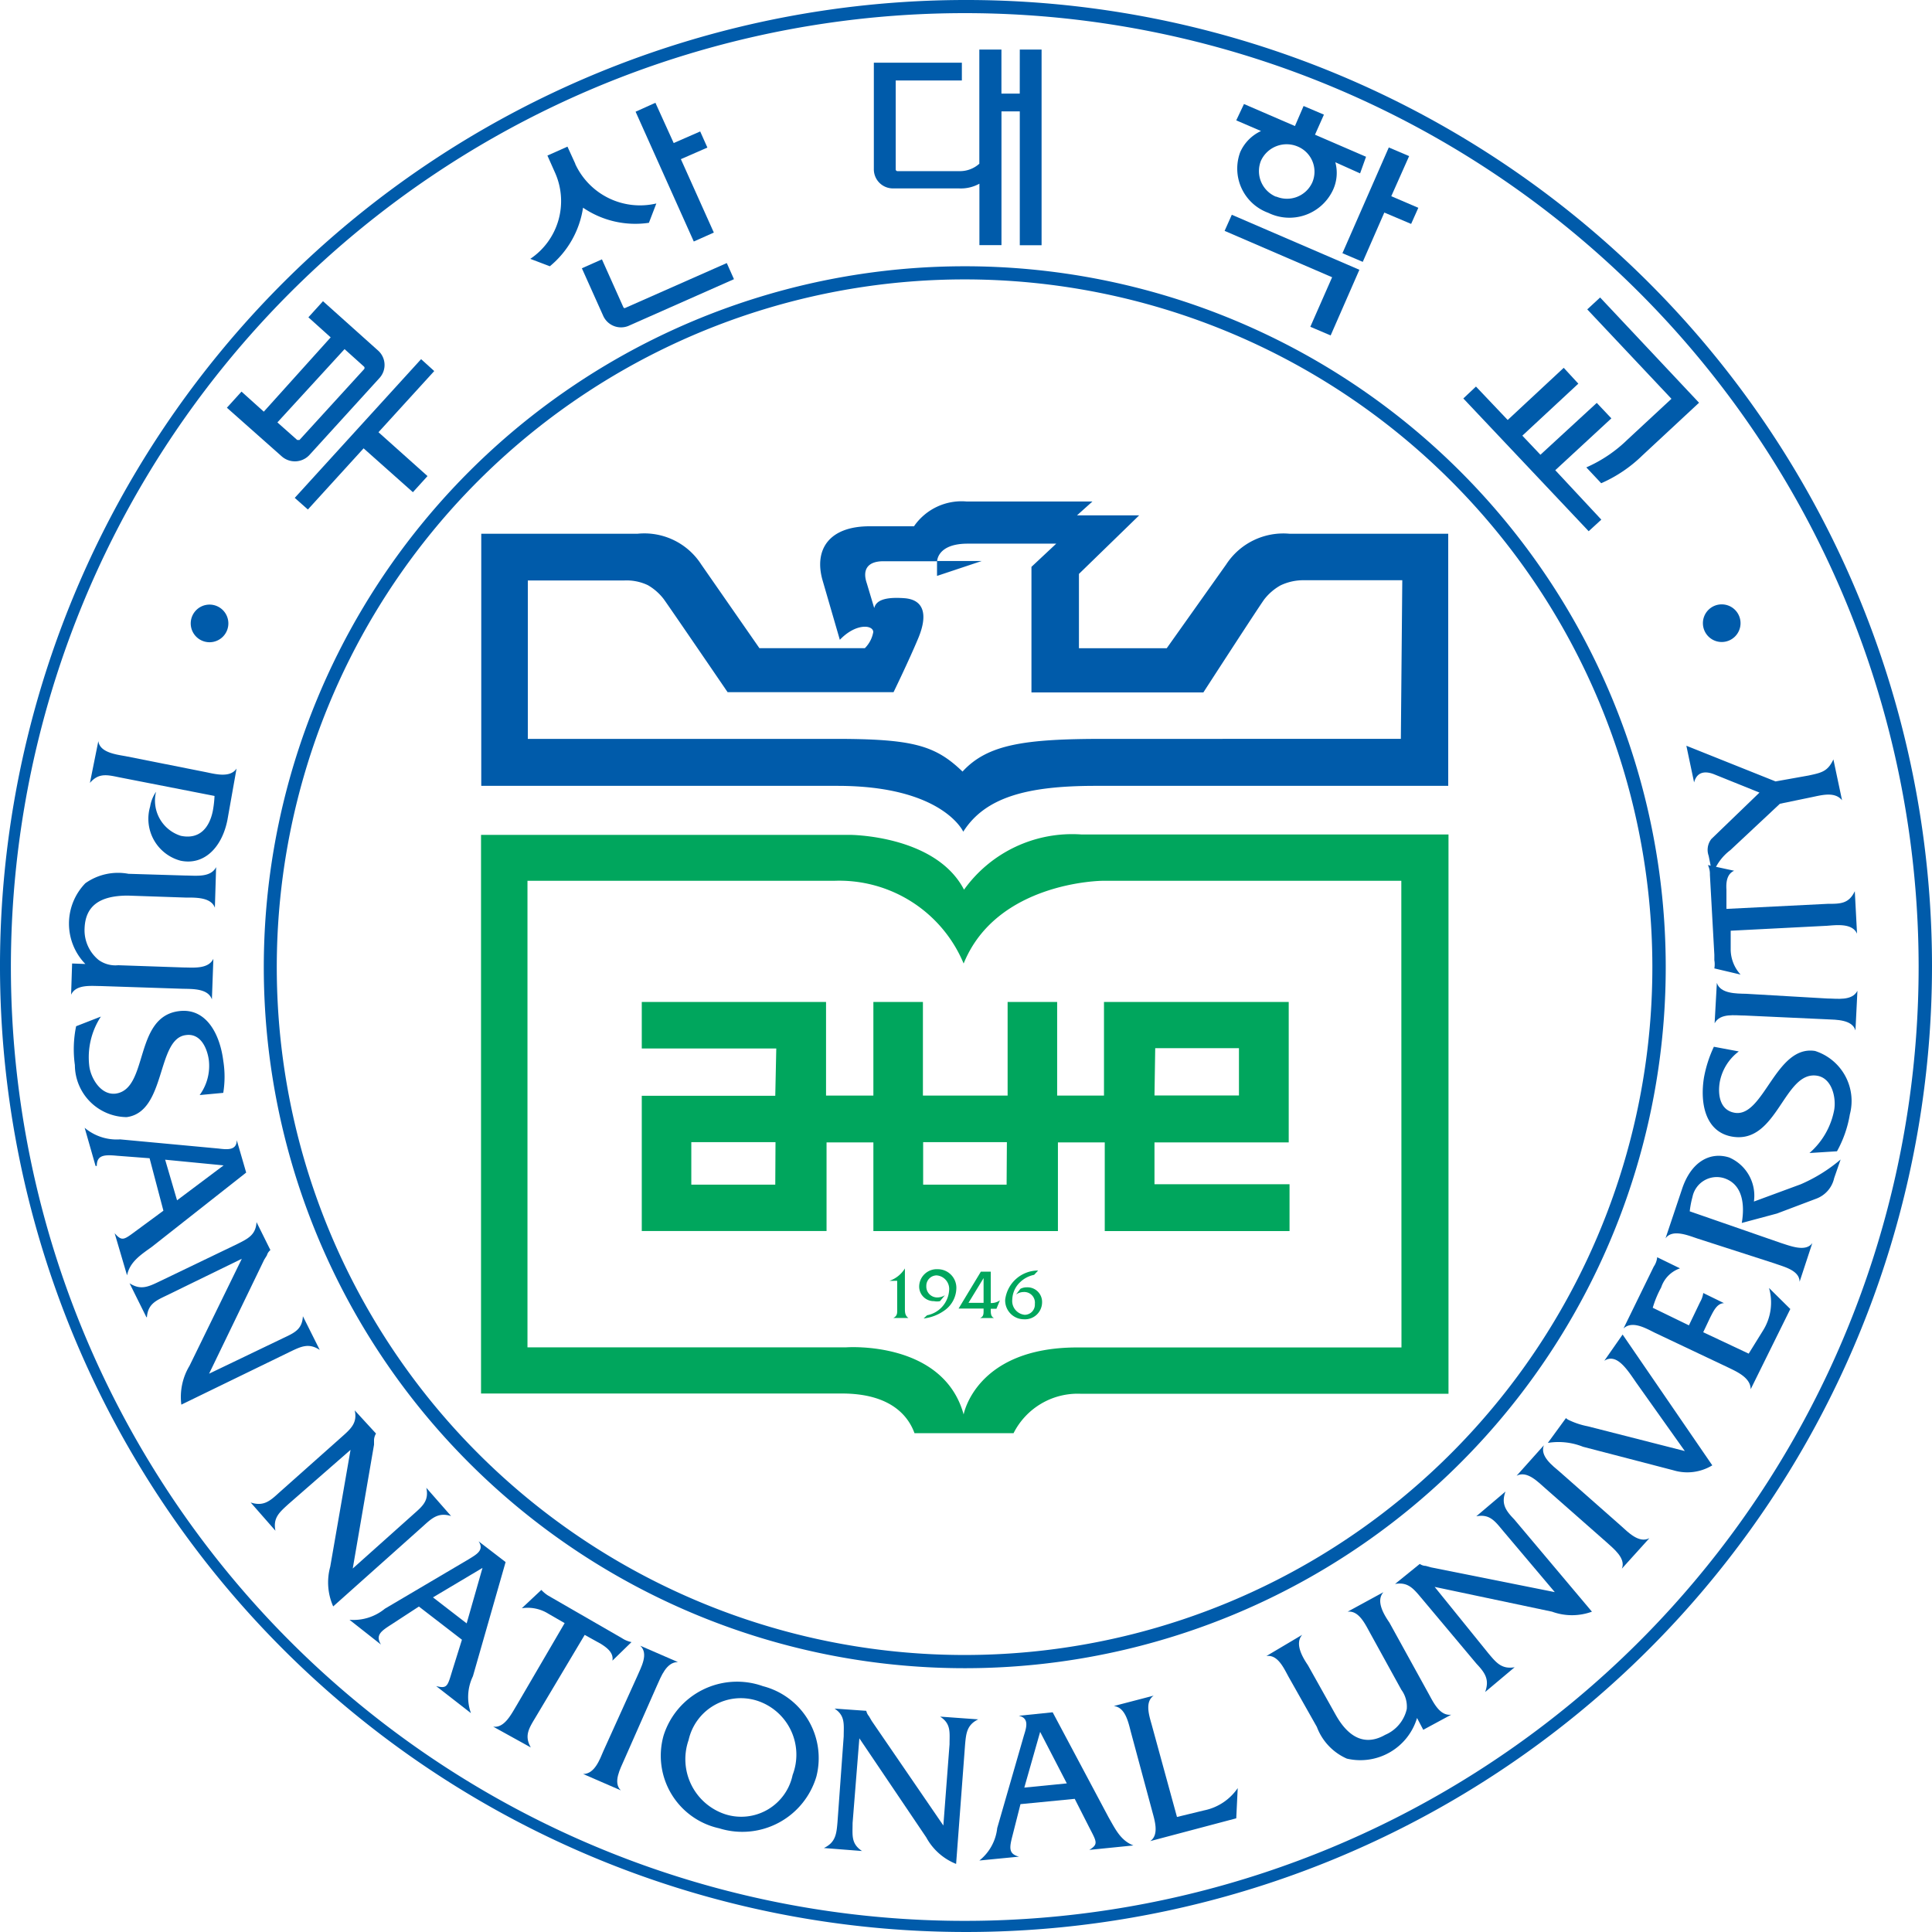 <svg xmlns="http://www.w3.org/2000/svg" width="50" height="50" viewBox="0 0 50 50"><g transform="translate(-0.09 0)"><path d="M7.278,31.965c-.141.705-.6,1.179-1.212,1.051a1.122,1.122,0,0,1-.788-1.4.955.955,0,0,1,.154-.385.955.955,0,0,0,.641,1.141c.481.1.737-.205.827-.641a2.814,2.814,0,0,0,.045-.391L4.47,30.856c-.308-.064-.526-.115-.75.147h0l.218-1.083h0c.038.295.455.346.705.391l2.064.41c.25.051.641.16.808-.09h0Z" transform="translate(-1.303 -10.741)" fill="#005baa"/><path d="M3.3,37.516a1.5,1.5,0,0,1,0-2.09,1.462,1.462,0,0,1,1.115-.244l1.487.045c.256,0,.641.058.782-.218h0l-.032,1.051h0c-.1-.276-.506-.263-.756-.263l-1.494-.051c-.744,0-1.1.276-1.122.846a.994.994,0,0,0,.365.821.744.744,0,0,0,.506.135l1.686.058c.244,0,.641.051.776-.224h0l-.038,1.051h0c-.1-.288-.506-.269-.763-.276L3.7,38.087c-.25,0-.641-.051-.769.224h0l.026-.808Z" transform="translate(-1.001 -12.568)" fill="#005baa"/><path d="M6.325,42.989a1.282,1.282,0,0,0,.237-.91c-.045-.314-.218-.7-.6-.641-.756.1-.5,1.987-1.526,2.122a1.353,1.353,0,0,1-1.34-1.346,2.949,2.949,0,0,1,.032-1.006l.641-.25a1.923,1.923,0,0,0-.3,1.282c.038.308.295.756.679.712.865-.115.462-1.987,1.641-2.135.7-.09,1.058.583,1.147,1.282a2.6,2.6,0,0,1,0,.833Z" transform="translate(-1.068 -14.649)" fill="#005baa"/><path d="M5.9,47.408l-.308-1.051,1.513.147Zm-.353.269-.679.5c-.34.25-.385.308-.583.083h0l.321,1.09h0c.071-.346.346-.526.641-.737L7.689,46.69l-.244-.84h0c0,.276-.256.244-.474.218l-2.545-.237a1.282,1.282,0,0,1-.917-.3h0l.282.987h.032c0-.282.192-.295.526-.263l.84.064Z" transform="translate(-1.228 -16.344)" fill="#005baa"/><path d="M6.282,51.237c-.282.135-.487.224-.513.564H5.756l-.436-.878h0c.288.186.487.09.769-.045L8.1,49.911c.282-.141.487-.237.506-.571h0l.359.724h0a.263.263,0,0,0-.09.135l-.071.115L7.378,53.263,9.3,52.34c.288-.135.487-.224.506-.564h0l.436.872h0c-.282-.186-.481-.09-.763.045L6.66,54.064a1.564,1.564,0,0,1,.212-1.006l1.353-2.769Z" transform="translate(-1.877 -17.712)" fill="#005baa"/><path d="M11.184,59.369c-.231.212-.4.353-.333.686h0l-.641-.731h0c.333.109.5-.038.731-.25l1.635-1.455c.231-.205.4-.359.327-.679h0l.551.6h0a.365.365,0,0,0-.051.16v.128l-.551,3.205,1.577-1.41c.231-.205.4-.346.327-.679h0l.641.731h0c-.321-.1-.487.045-.718.256l-2.333,2.083a1.532,1.532,0,0,1-.077-1.026l.526-3.026Z" transform="translate(-3.633 -20.44)" fill="#005baa"/><path d="M17.236,64.352l-.872-.673,1.282-.763Zm-.122.423-.25.8c-.122.4-.128.474-.417.4h0l.9.7h0a1.237,1.237,0,0,1,.051-.955l.846-2.955-.7-.538h0c.16.231-.064.346-.25.462l-2.173,1.282a1.282,1.282,0,0,1-.917.288h0l.814.641h0c-.147-.244,0-.346.269-.519L16,63.916Z" transform="translate(-5.069 -22.339)" fill="#005baa"/><path d="M21.083,67.511c-.167.276-.276.462-.109.756h0L20,67.728h0c.288.045.468-.321.6-.538l1.25-2.141-.423-.244a1.006,1.006,0,0,0-.686-.141h0l.506-.474h0a.885.885,0,0,0,.167.141l.122.071,1.8,1.038a.686.686,0,0,0,.244.1h0l-.494.481h0c.038-.205-.147-.34-.3-.436l-.417-.231Z" transform="translate(-7.147 -23.043)" fill="#005baa"/><path d="M25.031,67.241c.1-.237.308-.59.083-.8h0l.974.423h0c-.3,0-.436.378-.538.6L24.7,69.389c-.1.231-.3.59-.09.795h0l-.974-.423h0c.295,0,.429-.372.526-.6Z" transform="translate(-8.454 -23.85)" fill="#005baa"/><path d="M29.256,68.385a1.468,1.468,0,0,1,.923,1.923,1.359,1.359,0,0,1-1.737,1.019,1.5,1.5,0,0,1-.955-1.923,1.385,1.385,0,0,1,1.769-1.019Zm.147-.378a1.994,1.994,0,0,0-2.564,1.282,1.923,1.923,0,0,0,1.442,2.4,2,2,0,0,0,2.513-1.34A1.923,1.923,0,0,0,29.4,68.007Z" transform="translate(-9.576 -24.372)" fill="#005baa"/><path d="M34.094,71.942c0,.314-.045.532.244.724h0l-.987-.077h0c.308-.147.327-.372.353-.679l.16-2.212c0-.308.045-.532-.237-.718h0l.821.058h0a.327.327,0,0,0,.071.141l.071.122,1.853,2.705.16-2.1c0-.308.045-.532-.244-.718h0l.987.071h0c-.295.141-.314.365-.34.641L36.773,73A1.519,1.519,0,0,1,36,72.313l-1.731-2.564Z" transform="translate(-11.939 -24.762)" fill="#005baa"/><path d="M41.893,70.97l-1.1.109.41-1.442Zm.205.4.378.744c.192.372.237.429,0,.577h0l1.141-.115h0c-.333-.128-.468-.423-.641-.724L41.527,69.13l-.878.09h0c.276.058.2.3.135.506l-.692,2.4a1.244,1.244,0,0,1-.462.84h0l1.026-.1h0c-.276-.071-.25-.231-.167-.551l.205-.808Z" transform="translate(-14.194 -24.816)" fill="#005baa"/><path d="M47.393,71.428a1.385,1.385,0,0,0,.872-.577h0l-.038.782L46,72.223h0c.244-.167.109-.558.045-.8L45.5,69.4c-.064-.244-.141-.641-.442-.673h0l1.032-.269h0c-.25.173-.1.564-.038.8l.641,2.34Z" transform="translate(-16.143 -24.575)" fill="#005baa"/><path d="M55.117,67.536A1.532,1.532,0,0,1,53.3,68.588a1.455,1.455,0,0,1-.776-.821L51.8,66.485c-.122-.218-.282-.6-.583-.551h0l.929-.551h0c-.2.224,0,.571.147.788l.718,1.282c.359.641.8.795,1.282.519a.955.955,0,0,0,.558-.667.737.737,0,0,0-.141-.5l-.808-1.468c-.122-.218-.288-.59-.583-.551h0l.929-.506h0c-.2.224,0,.564.154.788L55.412,66.9c.122.218.288.59.59.551h0l-.724.391Z" transform="translate(-18.354 -23.075)" fill="#005baa"/><path d="M58.827,64.406c.2.237.34.417.679.359h0l-.763.641h0c.115-.321,0-.494-.224-.731l-1.436-1.712c-.2-.237-.34-.41-.673-.353h0l.641-.519h0a.276.276,0,0,0,.154.051l.135.038,3.205.641-1.359-1.609c-.2-.244-.34-.417-.673-.353h0l.756-.641h0c-.115.314,0,.487.224.718l2.013,2.391a1.506,1.506,0,0,1-1.032,0l-3.038-.641Z" transform="translate(-20.217 -21.617)" fill="#005baa"/><path d="M62.064,59.465c-.192-.167-.474-.468-.744-.327h0l.705-.788h0c-.109.282.224.526.417.692l1.577,1.391c.186.167.468.462.737.321h0l-.712.788h0c.109-.269-.218-.519-.4-.686Z" transform="translate(-21.98 -20.946)" fill="#005baa"/><path d="M64.862,55.117c-.237-.346-.506-.763-.821-.558h0l.474-.679,2.321,3.385a1.244,1.244,0,0,1-1.006.128l-2.34-.609a1.712,1.712,0,0,0-.91-.1h0l.468-.641.051.038a2.013,2.013,0,0,0,.513.173l2.513.641Z" transform="translate(-22.432 -19.342)" fill="#005baa"/><path d="M68.877,53.254l.372-.6a1.365,1.365,0,0,0,.154-1.1h0l.551.545-1.026,2.077h0c0-.3-.359-.455-.583-.564l-1.9-.9c-.231-.115-.583-.321-.808-.109h0l.782-1.6a.513.513,0,0,0,.09-.244h0l.59.288h0a.776.776,0,0,0-.487.494,2.609,2.609,0,0,0-.218.526l.936.455.288-.6a.641.641,0,0,0,.083-.237h0l.538.263h0c-.186,0-.282.224-.359.372L67.7,52.7Z" transform="translate(-23.531 -18.222)" fill="#005baa"/><path d="M67.759,47.52c.237-.712.731-.968,1.218-.814a1.077,1.077,0,0,1,.641,1.141L70.83,47.4a4.115,4.115,0,0,0,1.032-.641l-.167.481a.737.737,0,0,1-.462.532l-1.019.385-.91.244c.077-.449.038-1-.462-1.16a.641.641,0,0,0-.814.487,2.377,2.377,0,0,0-.071.372l2.365.821c.244.077.641.237.808,0h0L70.8,49.924h0c0-.3-.417-.391-.641-.474L68.144,48.8c-.244-.083-.641-.244-.814,0h0Z" transform="translate(-24.137 -16.751)" fill="#005baa"/><path d="M69.769,42.385a1.282,1.282,0,0,0-.494.8c-.051.314,0,.724.391.788.75.122,1.058-1.763,2.077-1.6a1.359,1.359,0,0,1,.9,1.641,2.974,2.974,0,0,1-.333.955l-.712.045a1.955,1.955,0,0,0,.641-1.122c.051-.314-.058-.814-.442-.878-.859-.141-1.026,1.769-2.192,1.577-.7-.115-.846-.859-.737-1.532a3.205,3.205,0,0,1,.256-.795Z" transform="translate(-24.679 -15.174)" fill="#005baa"/><path d="M70.1,40.526c-.263,0-.641-.071-.788.2h0l.058-1.045h0c.09.282.506.276.756.282l2.1.122c.256,0,.641.071.782-.2h0l-.051,1.026h0c-.083-.282-.494-.276-.75-.288Z" transform="translate(-24.848 -14.244)" fill="#005baa"/><path d="M72.143,35.926c.327,0,.545,0,.7-.327h0l.058,1.1h0c-.122-.276-.526-.224-.776-.205l-2.494.128v.494a.974.974,0,0,0,.256.641h0l-.679-.16h0a.6.6,0,0,0,0-.212v-.141l-.115-2.071a.532.532,0,0,0-.051-.25h0l.679.147h0c-.192.083-.212.308-.2.487v.5Z" transform="translate(-24.751 -12.535)" fill="#005baa"/><path d="M71.34,30.879c.327-.071.494-.1.641-.417h0l.224,1.058h0c-.192-.237-.545-.128-.8-.077l-.808.167-1.282,1.2a1.333,1.333,0,0,0-.462.641l-.1-.494a.455.455,0,0,1,.071-.436l1.244-1.2-1.16-.468c-.154-.064-.442-.135-.532.205h0l-.2-.949,2.308.923Z" transform="translate(-24.443 -10.809)" fill="#005baa"/><path d="M8.764,24.891a.487.487,0,1,1-.487-.481.487.487,0,0,1,.487.481Z" transform="translate(-2.764 -8.763)" fill="#005baa"/><path d="M69.814,24.887a.487.487,0,1,1-.487-.487.487.487,0,0,1,.487.487Z" transform="translate(-24.679 -8.759)" fill="#005baa"/><path d="M39.146,3.141h-.474V2H38.1V4.955a.75.75,0,0,1-.519.192h-1.6a.045.045,0,0,1-.045-.045V2.8h1.712V2.34H35.37V5.1a.494.494,0,0,0,.5.494h1.7a.994.994,0,0,0,.532-.122v1.59h.571V3.6h.474V7.064h.564V2h-.564Z" transform="translate(-12.665 -0.718)" fill="#005baa"/><path d="M12.33,18.391l1.442-1.583,1.276,1.135.378-.417-1.269-1.135L15.6,14.808l-.34-.308L11.99,18.09Z" transform="translate(-4.272 -5.205)" fill="#005baa"/><path d="M10.673,16.179a.513.513,0,0,0,.712-.038L13.2,14.147a.5.5,0,0,0-.032-.705L11.737,12.16l-.378.417.577.519-1.731,1.923L9.628,14.5l-.378.417ZM12.295,13.4l.506.455a.051.051,0,0,1,0,.064l-1.673,1.833h-.058l-.513-.455Z" transform="translate(-3.288 -4.365)" fill="#005baa"/><path d="M26.263,4.15l-.513.231L27.256,7.74l.519-.231-.853-1.9.686-.3-.186-.417-.686.3Z" transform="translate(-9.211 -1.49)" fill="#005baa"/><path d="M24.657,11.714,24.1,10.47l-.519.231.558,1.244a.506.506,0,0,0,.641.25l2.737-1.212-.186-.417-2.641,1.167A.045.045,0,0,1,24.657,11.714Z" transform="translate(-8.432 -3.758)" fill="#005baa"/><path d="M22.667,6.369l-.205-.449-.519.231.2.449A1.8,1.8,0,0,1,21.5,8.824l.506.192A2.429,2.429,0,0,0,22.865,7.5a2.4,2.4,0,0,0,1.705.391l.192-.5a1.846,1.846,0,0,1-2.1-1.026Z" transform="translate(-7.686 -2.125)" fill="#005baa"/><path d="M63,16.158l-.378-.4L61.164,17.1l-.468-.494,1.449-1.346-.378-.41L60.317,16.2l-.821-.865-.327.308,3.244,3.436.327-.3L61.548,17.5Z" transform="translate(-21.208 -5.331)" fill="#005baa"/><path d="M65.2,15.689a3.577,3.577,0,0,1-1.064.718l.385.41a3.577,3.577,0,0,0,1.064-.718l1.468-1.365h0L64.493,12.01l-.333.308,2.179,2.314Z" transform="translate(-22.992 -4.311)" fill="#005baa"/><path d="M56.066,7.931l.186-.417-.7-.3.462-1.038-.526-.224-1.2,2.737.526.224.558-1.276Z" transform="translate(-19.456 -2.136)" fill="#005baa"/><path d="M53.017,10.093l-3.3-1.423-.186.417,2.782,1.2-.564,1.282.526.224.744-1.7h0Z" transform="translate(-17.748 -3.112)" fill="#005baa"/><path d="M53.359,5.565l-1.321-.571.231-.519-.526-.224-.224.519L50.2,4.2l-.2.423.641.276a1.09,1.09,0,0,0-.538.545,1.218,1.218,0,0,0,.724,1.571,1.244,1.244,0,0,0,1.654-.545,1.051,1.051,0,0,0,.083-.763l.641.288ZM51.032,6.6a.718.718,0,0,1-.391-.936A.731.731,0,0,1,51.59,5.3a.705.705,0,0,1,.378.929.718.718,0,0,1-.936.365Z" transform="translate(-17.916 -1.508)" fill="#005baa"/><path d="M50.09,25A25,25,0,1,1,25.032,0,25,25,0,0,1,50.09,25ZM25.032.34A24.686,24.686,0,1,0,49.744,25,24.686,24.686,0,0,0,25.032.34Z" transform="translate(0 0)" fill="#005baa"/><path d="M47.022,28.859A18.141,18.141,0,1,1,28.855,10.75,18.141,18.141,0,0,1,47.022,28.859ZM28.855,11.09A17.8,17.8,0,1,0,46.676,28.859,17.8,17.8,0,0,0,28.855,11.09Z" transform="translate(-3.823 -3.859)" fill="#005baa"/><path d="M43.331,46.966H34.914C32.311,46.978,32,48.7,32,48.7c-.532-1.923-3.038-1.737-3.038-1.737h-8.25V34.889h7.936A3.487,3.487,0,0,1,32,37.03c.859-2.122,3.59-2.141,3.59-2.141h7.737ZM35.048,33.69a3.441,3.441,0,0,0-3.038,1.429C31.273,33.7,29.048,33.7,29.048,33.7H19.51V48.158h9.34c1.282,0,1.724.6,1.878,1.026h2.564a1.859,1.859,0,0,1,1.75-1.019h9.506V33.69Z" transform="translate(-6.971 -12.094)" fill="#00a65d"/><path d="M29.455,42.879H26v3.5h4.782V44.085h1.212v2.295h4.776V44.085h1.212v2.295h4.782V45.168H39.269V44.085h3.474V40.45H37.962v2.423H36.75V40.45H35.468v2.423H33.276V40.45H31.994v2.423H30.769V40.45H26v1.205h3.481Zm0,2.3H27.282v-1.1h2.179Zm5.987,0h-2.16v-1.1h2.167Zm3.846-3.532h2.167v1.224H39.269Z" transform="translate(-9.301 -14.52)" fill="#00a65d"/><path d="M37.92,23.035l1.154-.385H37.92Z" transform="translate(-13.58 -8.131)" fill="#005baa"/><path d="M28.8,23.82c.423-.442.865-.385.865-.2a.782.782,0,0,1-.218.417H26.719l-1.506-2.167h0a1.75,1.75,0,0,0-1.647-.795H19.52V27.6h9.218c2.724,0,3.256,1.186,3.256,1.186.571-.9,1.667-1.179,3.365-1.186h9.186V21.076h-4.1a1.763,1.763,0,0,0-1.647.795h0l-1.538,2.167H34.988V22.115L36.546,20.6H34.937l.4-.359H32.084a1.494,1.494,0,0,0-1.365.641H29.571c-1.051,0-1.436.6-1.224,1.378Zm14.519,2.564H35.629c-2.051,0-3.006.141-3.654.846-.705-.679-1.282-.846-3.295-.846H20.725v-4.1h2.506a1.282,1.282,0,0,1,.6.122,1.391,1.391,0,0,1,.41.359c.167.231,1.654,2.41,1.654,2.41h4.295s.4-.821.641-1.4.167-.994-.365-1.032-.731.071-.776.256l-.192-.641c-.115-.333,0-.571.429-.571h1.391s0-.455.788-.455H34.4l-.641.6v3.25h4.449s1.41-2.179,1.577-2.41a1.4,1.4,0,0,1,.417-.359,1.378,1.378,0,0,1,.59-.135h2.564Z" transform="translate(-6.975 -7.262)" fill="#005baa"/><path d="M36,51.531a.763.763,0,0,0,.4-.321h0v1.032c0,.1,0,.186.09.25H36.1c.115-.058.1-.141.1-.25v-.712Z" transform="translate(-12.891 -18.383)" fill="#00a65d"/><path d="M37.4,52.432a.705.705,0,0,0,.571-.641.353.353,0,0,0-.321-.391.269.269,0,0,0-.269.276.282.282,0,0,0,.282.295.378.378,0,0,0,.2-.058l-.128.154a.41.41,0,0,1-.154,0,.378.378,0,0,1-.385-.378.455.455,0,0,1,.481-.449.481.481,0,0,1,.481.506.718.718,0,0,1-.276.538,1.147,1.147,0,0,1-.571.231Z" transform="translate(-13.318 -18.393)" fill="#00a65d"/><path d="M39.437,52.148h-.391l.391-.641Zm0,.147v.045c0,.1,0,.16-.09.2h.359c-.083-.038-.083-.128-.083-.205V52.3h.147l.09-.218a.385.385,0,0,1-.237.071V51.34h-.256l-.577.955Z" transform="translate(-13.892 -18.43)" fill="#00a65d"/><path d="M41.42,51.405a.724.724,0,0,0-.365.192.641.641,0,0,0-.2.442.359.359,0,0,0,.321.4.263.263,0,0,0,.263-.282.276.276,0,0,0-.288-.308.365.365,0,0,0-.2.064l.115-.147a.346.346,0,0,1,.16-.038.378.378,0,0,1,.4.391.442.442,0,0,1-.468.436.487.487,0,0,1-.487-.506.859.859,0,0,1,.853-.756Z" transform="translate(-14.567 -18.412)" fill="#00a65d"/></g></svg>